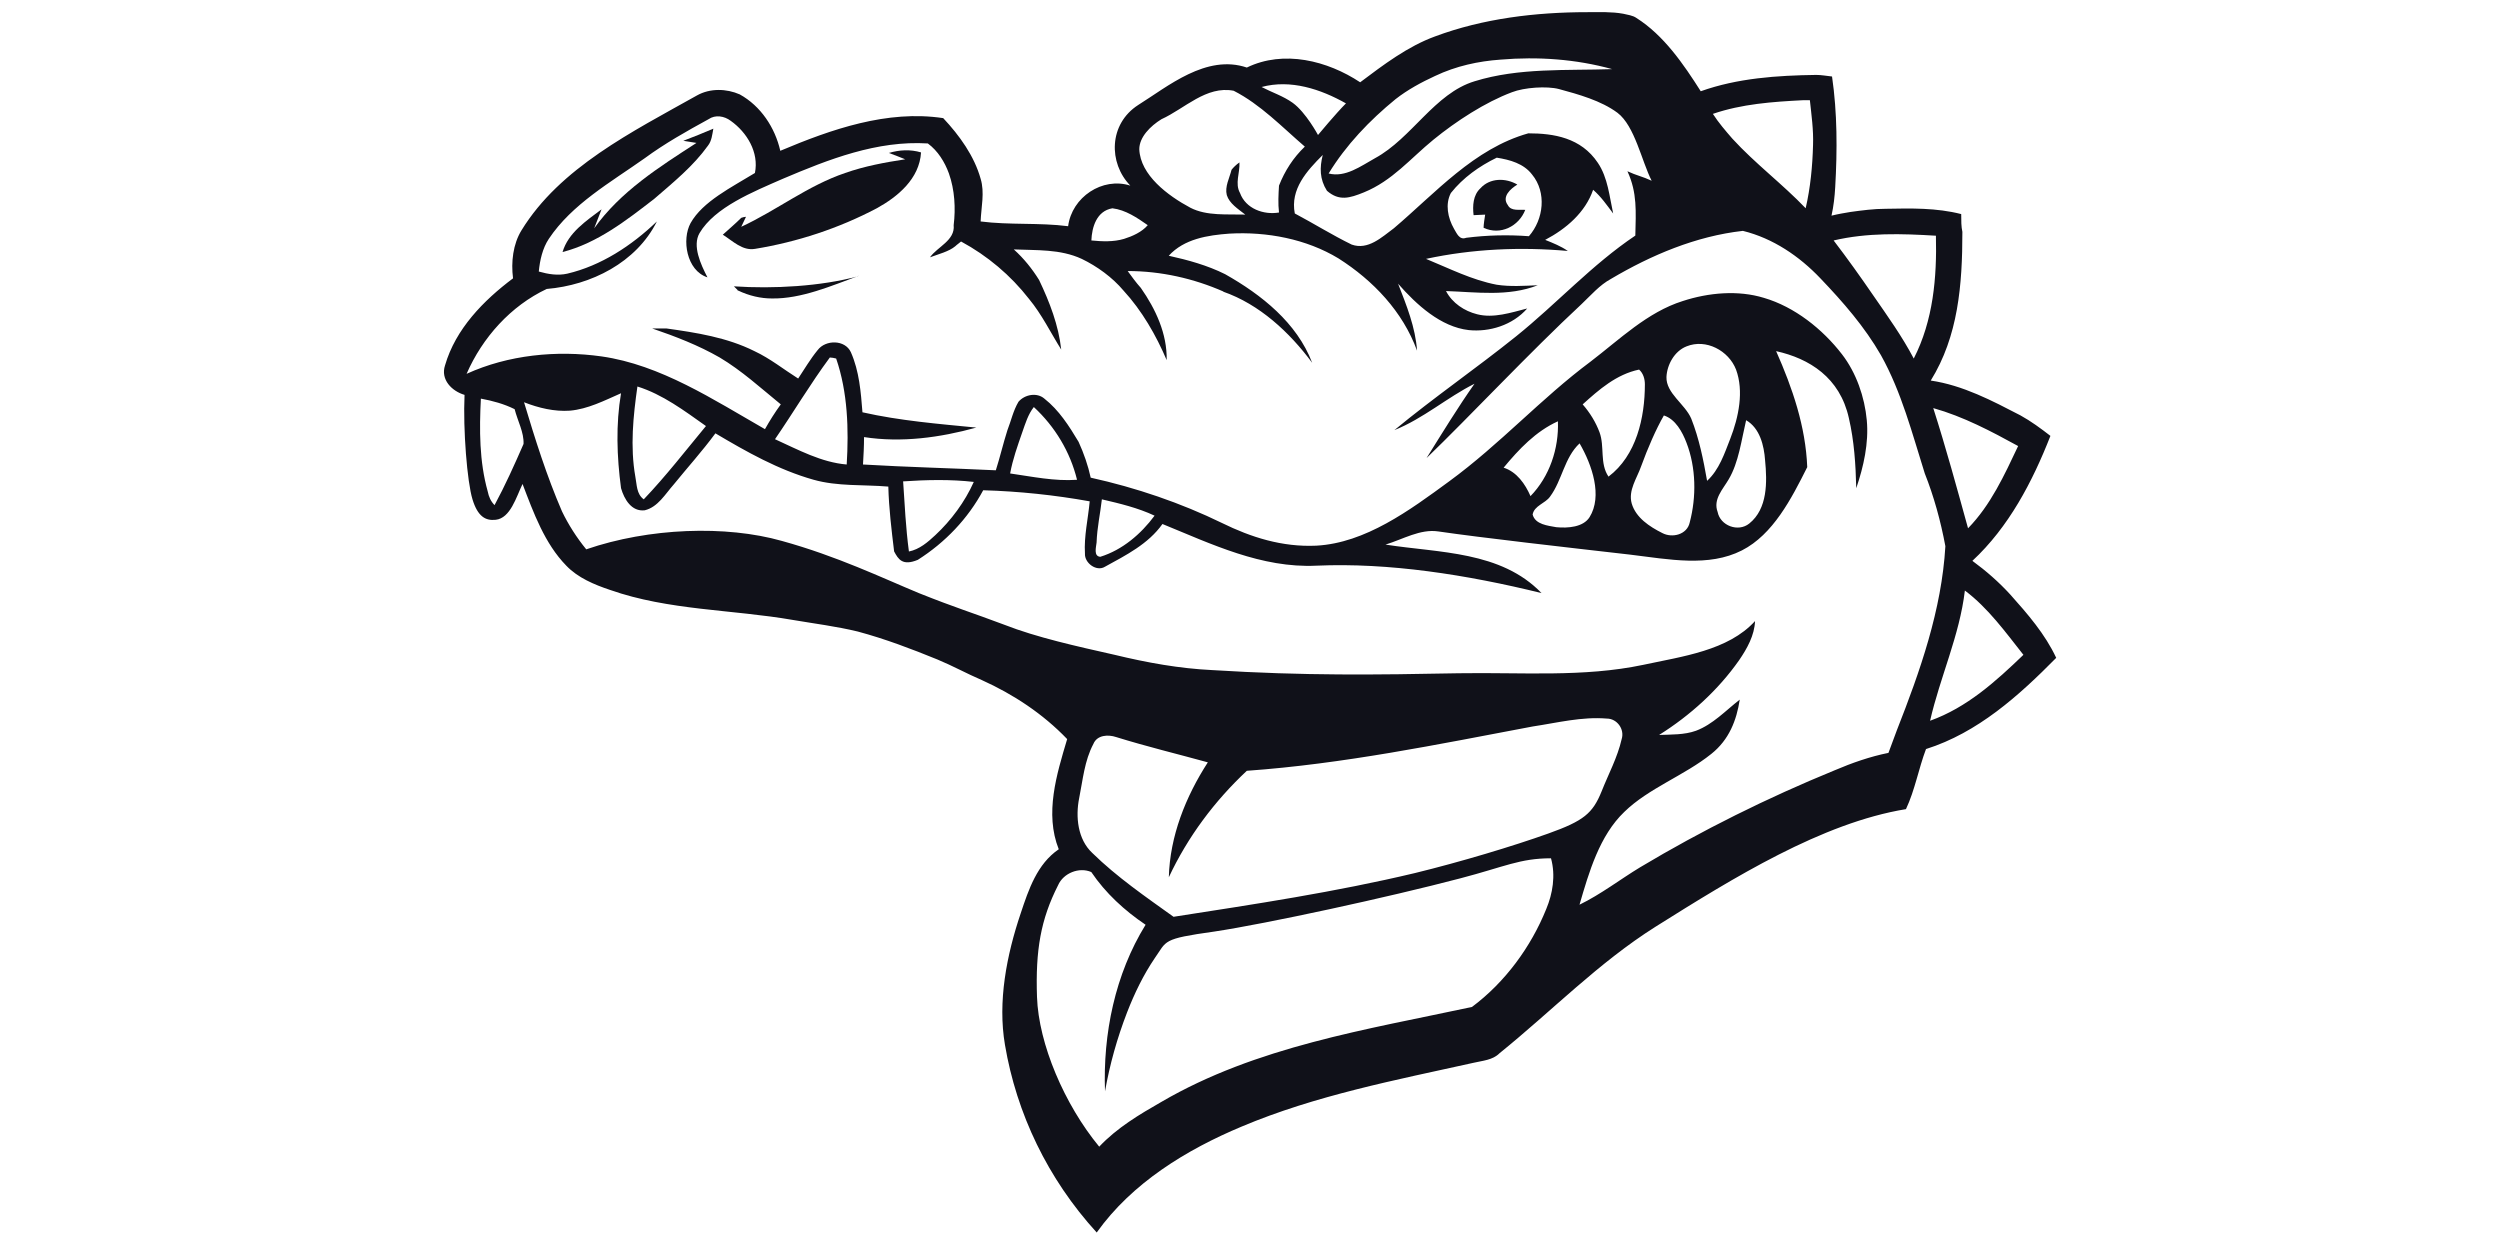 <?xml version="1.0" encoding="utf-8"?>
<!-- Generator: Adobe Illustrator 19.0.0, SVG Export Plug-In . SVG Version: 6.00 Build 0)  -->
<svg version="1.1" id="Layer_1" xmlns="http://www.w3.org/2000/svg" xmlns:xlink="http://www.w3.org/1999/xlink" x="0px" y="0px"
	 width="60px" height="30px" viewBox="0 0 60 30" enable-background="new 0 0 60 30" xml:space="preserve">
<g id="Gator">
	<g id="XMLID_63_">
		<path id="XMLID_33_" fill="#101119" d="M18.119,5.973c1.012-0.165,2.012-0.493,2.923-0.974c0.506-0.278,1.025-0.709,1.063-1.341
			c-0.253-0.076-0.519-0.063-0.772,0.013c0.139,0.051,0.266,0.101,0.392,0.152c-0.494,0.076-0.974,0.164-1.442,0.329
			c-0.898,0.304-1.645,0.898-2.493,1.291c0.025-0.063,0.089-0.177,0.114-0.24c-0.025,0-0.089,0.013-0.114,0.025
			c-0.139,0.139-0.291,0.266-0.443,0.405C17.588,5.783,17.816,6.024,18.119,5.973z"/>
		<path id="XMLID_32_" fill="#101119" d="M30.519,3.544v0.013V3.544z"/>
		<path id="XMLID_31_" fill="#101119" d="M17.145,6.239L17.145,6.239L17.145,6.239L17.145,6.239z"/>
		<path id="XMLID_30_" fill="#101119" d="M43.627,12.907L43.627,12.907L43.627,12.907L43.627,12.907z"/>
		<path id="XMLID_29_" fill="#101119" d="M20.612,6.619c-0.013,0-0.013,0-0.025,0.013c-0.886,0.24-2.024,0.304-2.973,0.24
			c0.013,0.013,0.013,0.013,0.025,0.025l0.076,0.076c0,0-0.013,0-0.013,0.013c0,0,0.013,0,0.013-0.013
			c0.266,0.127,0.544,0.19,0.81,0.19C19.233,7.175,19.954,6.859,20.612,6.619C20.612,6.619,20.599,6.619,20.612,6.619
			C20.599,6.619,20.599,6.619,20.612,6.619z"/>
		<path id="XMLID_28_" fill="#101119" d="M16.993,3.493c0.089-0.114,0.101-0.266,0.127-0.405c-0.24,0.101-0.481,0.202-0.721,0.291
			c0.076,0.013,0.24,0.038,0.316,0.051c-0.898,0.582-1.822,1.164-2.455,2.05c0.063-0.152,0.114-0.304,0.177-0.456
			c-0.367,0.278-0.797,0.557-0.936,1.025c0.835-0.215,1.531-0.759,2.202-1.278C16.171,4.366,16.639,3.987,16.993,3.493z"/>
		<path id="XMLID_27_" fill="#101119" d="M35.644,5.151c-0.013,0.076-0.038,0.24-0.038,0.316c0.405,0.19,0.848-0.038,1-0.43
			c-0.139-0.013-0.342,0.038-0.418-0.114c-0.152-0.202,0.063-0.392,0.228-0.493c-0.278-0.164-0.658-0.164-0.886,0.089
			c-0.177,0.164-0.19,0.418-0.164,0.645C35.441,5.163,35.58,5.151,35.644,5.151z"/>
	</g>
	<g id="XMLID_36_">
		<path id="XMLID_37_" fill="#101119" d="M47.069,5.138c-0.595-0.152-1.202-0.139-1.809-0.127c-0.291,0-0.569,0.038-0.848,0.076
			c-0.152,0.025-0.304,0.051-0.456,0.089c0.051-0.228,0.076-0.456,0.089-0.683c0.051-0.886,0.051-1.784-0.076-2.657
			c-0.127-0.013-0.253-0.038-0.38-0.038c-0.936,0.013-1.885,0.076-2.771,0.392c-0.418-0.658-0.886-1.341-1.544-1.759
			c-0.089-0.063-0.215-0.076-0.316-0.101c-0.278-0.051-0.569-0.038-0.86-0.038c-1.24,0-2.505,0.152-3.657,0.582
			c-0.658,0.24-1.24,0.683-1.797,1.101c-0.784-0.519-1.835-0.784-2.72-0.354c-0.974-0.329-1.898,0.456-2.606,0.898
			c-0.709,0.455-0.721,1.392-0.19,1.936c-0.671-0.215-1.404,0.278-1.493,0.974c-0.696-0.089-1.404-0.025-2.1-0.114
			c0.013-0.342,0.101-0.696,0-1.025c-0.152-0.544-0.506-1.038-0.898-1.455c-1.341-0.202-2.682,0.266-3.91,0.784
			c-0.127-0.557-0.468-1.075-0.974-1.354c-0.316-0.139-0.709-0.152-1.025,0.025c-1.556,0.873-3.29,1.733-4.213,3.239
			c-0.202,0.329-0.253,0.759-0.202,1.151c-0.709,0.531-1.379,1.215-1.632,2.088c-0.114,0.342,0.164,0.62,0.468,0.709
			c-0.038,0.835,0.063,2.088,0.19,2.505c0.127,0.418,0.316,0.519,0.557,0.493c0.354-0.038,0.493-0.544,0.645-0.86
			c0.266,0.696,0.531,1.43,1.05,1.961c0.278,0.291,0.671,0.455,1.05,0.582c1.404,0.494,2.935,0.468,4.391,0.721
			c0.519,0.089,1.038,0.152,1.556,0.278c0.658,0.177,1.291,0.418,1.911,0.671c0.367,0.152,0.709,0.342,1.063,0.493
			c0.759,0.342,1.468,0.81,2.05,1.417c-0.253,0.848-0.544,1.784-0.202,2.644c-0.519,0.354-0.721,0.962-0.911,1.531
			c-0.342,1.012-0.557,2.126-0.38,3.163c0.278,1.645,1.025,3.214,2.202,4.504c0.848-1.189,2.151-1.987,3.48-2.543
			c1.771-0.747,3.682-1.113,5.567-1.531c0.215-0.051,0.456-0.063,0.62-0.228c1.253-1.012,2.379-2.176,3.745-3.037
			c1.873-1.177,3.998-2.493,6.01-2.822c0.215-0.456,0.304-0.974,0.481-1.442c1.24-0.392,2.227-1.278,3.125-2.189
			c-0.266-0.569-0.683-1.05-1.101-1.518c-0.278-0.304-0.582-0.569-0.911-0.81c0.873-0.81,1.442-1.898,1.873-2.999
			c-0.228-0.177-0.468-0.354-0.721-0.493c-0.683-0.354-1.379-0.721-2.151-0.835c0.658-1.063,0.759-2.29,0.759-3.568
			C47.069,5.442,47.069,5.29,47.069,5.138z M43.273,2.405c0.051,0,0.127,0,0.164,0c0.038,0.354,0.089,0.709,0.076,1.075
			c-0.013,0.506-0.063,1.025-0.177,1.518c-0.557-0.582-1.215-1.075-1.759-1.67c-0.165-0.19-0.329-0.38-0.468-0.595
			C41.805,2.494,42.539,2.443,43.273,2.405z M33.493,2.38c0.291-0.228,0.62-0.405,0.949-0.557c0.506-0.24,1.037-0.354,1.569-0.392
			c0.898-0.076,1.809-0.013,2.682,0.228c-1.101,0.038-2.24-0.038-3.302,0.291c-0.962,0.291-1.506,1.367-2.391,1.847
			c-0.342,0.19-0.709,0.468-1.113,0.367C32.303,3.481,32.873,2.886,33.493,2.38z M32.303,2.481c-0.24,0.24-0.671,0.759-0.671,0.759
			s-0.291-0.544-0.607-0.772c-0.228-0.164-0.506-0.253-0.747-0.38C30.975,1.899,31.696,2.139,32.303,2.481z M27.875,2.861
			c0.557-0.253,1.075-0.81,1.733-0.683c0.645,0.329,1.164,0.873,1.708,1.341c-0.278,0.266-0.481,0.582-0.62,0.936
			c-0.013,0.215-0.025,0.43,0,0.645c-0.367,0.063-0.797-0.089-0.936-0.468c-0.127-0.228,0-0.481-0.013-0.734
			c-0.076,0.051-0.152,0.127-0.19,0.177c-0.051,0.202-0.165,0.405-0.114,0.607c0.063,0.202,0.266,0.329,0.443,0.468
			c-0.43-0.013-0.924,0.038-1.316-0.164c-0.544-0.291-1.202-0.784-1.227-1.404C27.343,3.291,27.609,3.025,27.875,2.861z
			 M26.698,4.999c0.316,0.038,0.595,0.228,0.848,0.405c-0.139,0.164-0.367,0.266-0.569,0.329c-0.253,0.076-0.531,0.063-0.784,0.038
			C26.205,5.454,26.318,5.062,26.698,4.999z M12.565,10.655c-0.215,0.493-0.443,1-0.696,1.468c-0.089-0.089-0.139-0.202-0.164-0.329
			c-0.202-0.721-0.202-1.48-0.164-2.227c0.278,0.051,0.557,0.127,0.81,0.253C12.426,10.111,12.577,10.376,12.565,10.655z
			 M37.111,21.814c-0.367,0.911-0.987,1.759-1.784,2.353c-2.531,0.544-5.175,0.949-7.453,2.278c-0.531,0.304-1.063,0.62-1.493,1.075
			c-0.835-1.012-1.455-2.467-1.493-3.593c-0.038-1.126,0.089-1.86,0.506-2.682c0.127-0.291,0.506-0.443,0.797-0.316
			c0.342,0.506,0.797,0.924,1.303,1.265c-0.734,1.189-1.025,2.619-0.974,3.998c0.114-0.645,0.291-1.278,0.531-1.898
			c0.177-0.456,0.392-0.898,0.658-1.291c0.304-0.43,0.164-0.468,1.43-0.645c1.265-0.19,4.175-0.822,5.909-1.278
			c1.063-0.278,1.43-0.481,2.176-0.481C37.339,21.017,37.263,21.448,37.111,21.814z M29.924,18.499
			c2.315-0.165,4.58-0.633,6.858-1.063c0.595-0.089,1.177-0.24,1.784-0.19c0.24,0,0.43,0.253,0.354,0.493
			c-0.101,0.443-0.316,0.835-0.481,1.253c-0.215,0.531-0.43,0.709-1.278,1.012c-0.848,0.304-2.113,0.683-3.201,0.949
			c-1.911,0.456-3.846,0.747-5.795,1.05c-0.671-0.481-1.354-0.949-1.949-1.531c-0.354-0.329-0.405-0.873-0.316-1.316
			c0.089-0.443,0.127-0.898,0.342-1.303c0.089-0.215,0.354-0.228,0.544-0.164c0.734,0.228,1.468,0.405,2.202,0.607
			c-0.531,0.822-0.911,1.771-0.936,2.758C28.507,20.081,29.153,19.221,29.924,18.499z M48.562,15.716
			c-0.658,0.633-1.354,1.265-2.24,1.582c0.24-1.05,0.709-2.05,0.835-3.125C47.714,14.59,48.132,15.172,48.562,15.716z
			 M48.435,10.705c-0.329,0.696-0.658,1.417-1.202,1.974c-0.266-0.962-0.531-1.936-0.835-2.885
			C47.12,9.997,47.79,10.351,48.435,10.705z M46.689,13.109c-0.089,1.531-0.607,2.999-1.164,4.416l0,0
			c-0.063,0.177-0.139,0.367-0.202,0.544c-0.443,0.089-0.873,0.24-1.291,0.418c-1.607,0.658-3.189,1.442-4.669,2.328
			c-0.481,0.291-0.936,0.645-1.455,0.898c0.228-0.784,0.481-1.658,1.075-2.227c0.582-0.569,1.442-0.873,2.088-1.392
			c0.43-0.342,0.607-0.81,0.683-1.303c-0.342,0.266-0.645,0.595-1.05,0.747c-0.278,0.101-0.595,0.089-0.886,0.101
			c0.747-0.468,1.417-1.075,1.923-1.797c0.19-0.278,0.367-0.595,0.38-0.936c-0.645,0.709-1.746,0.848-2.682,1.05
			c-1.442,0.304-2.923,0.177-4.428,0.202c-1.974,0.038-3.695,0.063-5.922-0.076c-0.784-0.038-1.556-0.177-2.341-0.367
			c-0.898-0.202-1.873-0.418-2.644-0.721c-0.772-0.291-1.164-0.405-2.05-0.759c-0.886-0.367-1.961-0.886-3.29-1.253
			c-1.341-0.38-3.188-0.316-4.694,0.202c-0.228-0.278-0.43-0.595-0.582-0.911l0,0c-0.367-0.848-0.645-1.733-0.911-2.619
			c0.354,0.139,0.734,0.228,1.101,0.202c0.43-0.038,0.822-0.24,1.227-0.418c-0.127,0.747-0.101,1.518,0,2.278l0,0
			c0.076,0.266,0.253,0.569,0.569,0.531c0.316-0.076,0.493-0.392,0.696-0.62l0,0c0.329-0.405,0.683-0.797,1-1.227
			c0.747,0.443,1.506,0.873,2.353,1.113c0.582,0.165,1.202,0.114,1.797,0.165c0.013,0.519,0.076,1.037,0.139,1.556l0,0
			c0.101,0.19,0.202,0.354,0.569,0.202l0,0c0.658-0.418,1.202-0.987,1.569-1.67c0.86,0.025,1.708,0.114,2.556,0.266
			c-0.038,0.418-0.139,0.835-0.114,1.253c-0.013,0.228,0.278,0.443,0.481,0.316c0.506-0.278,1.037-0.544,1.379-1.025
			c1.177,0.481,2.379,1.063,3.695,1c1.733-0.076,3.606,0.215,5.403,0.658c-0.974-1.012-2.455-0.962-3.745-1.164
			c0.418-0.127,0.835-0.38,1.265-0.316c1.038,0.152,3.062,0.38,4.606,0.557c0.936,0.114,1.885,0.304,2.682-0.101
			c0.747-0.38,1.189-1.24,1.569-1.999c-0.038-0.974-0.354-1.898-0.747-2.784c0.797,0.177,1.531,0.633,1.746,1.607
			c0.127,0.544,0.164,1.113,0.177,1.683c0.177-0.519,0.304-1.088,0.253-1.632c-0.051-0.557-0.253-1.139-0.595-1.582
			c-0.468-0.607-1.139-1.139-1.873-1.354c-0.62-0.19-1.329-0.127-1.949,0.076c-0.848,0.266-1.518,0.924-2.214,1.455
			c-1.189,0.886-2.164,1.974-3.391,2.872c-0.949,0.696-2.012,1.48-3.188,1.544c-0.822,0.038-1.569-0.202-2.265-0.544
			c-0.987-0.481-2.062-0.848-3.151-1.088c-0.063-0.291-0.164-0.582-0.291-0.86c-0.228-0.38-0.468-0.759-0.822-1.038
			c-0.177-0.152-0.468-0.101-0.62,0.076c-0.127,0.215-0.177,0.456-0.266,0.683l0,0l0,0c-0.101,0.316-0.177,0.645-0.278,0.962
			c-1.063-0.051-2.126-0.076-3.188-0.139c0.013-0.215,0.025-0.443,0.025-0.658c0.898,0.139,1.822,0.013,2.695-0.228l0,0
			c-0.911-0.089-1.835-0.164-2.733-0.367c-0.038-0.481-0.076-0.987-0.278-1.442c-0.139-0.304-0.607-0.304-0.797-0.051
			c-0.177,0.215-0.316,0.456-0.468,0.683c-0.342-0.215-0.671-0.481-1.05-0.658c-0.658-0.329-1.392-0.443-2.113-0.544l0,0
			c-0.114,0-0.228,0-0.342,0c0.557,0.19,1.113,0.405,1.62,0.696c0.531,0.316,0.987,0.734,1.468,1.126
			c-0.139,0.19-0.266,0.392-0.38,0.595c-1.24-0.709-2.505-1.544-3.922-1.746c-1.075-0.152-2.24-0.038-3.239,0.418
			c0.38-0.873,1.063-1.632,1.923-2.037c1.063-0.089,2.151-0.633,2.644-1.62c-0.607,0.582-1.341,1.063-2.151,1.253
			c-0.228,0.051-0.456,0.013-0.683-0.051c0.025-0.266,0.089-0.557,0.24-0.784c0.557-0.835,1.48-1.354,2.303-1.936
			c0.481-0.354,1-0.645,1.531-0.936c0.164-0.114,0.38-0.076,0.531,0.038c0.392,0.278,0.683,0.759,0.582,1.253
			c-0.557,0.342-1.253,0.683-1.544,1.202c-0.215,0.392-0.101,1.139,0.405,1.303c-0.164-0.316-0.367-0.759-0.19-1.063
			c0.367-0.62,1.278-0.987,1.999-1.303c1.101-0.468,2.265-0.924,3.48-0.848c0.24,0.177,0.405,0.443,0.506,0.721
			c0.139,0.392,0.164,0.835,0.114,1.24l0,0c0.038,0.367-0.392,0.519-0.569,0.772c0.202-0.076,0.456-0.139,0.607-0.266
			c0.038-0.038,0.114-0.089,0.139-0.114c0.633,0.342,1.189,0.81,1.632,1.379l0,0c0.304,0.367,0.519,0.81,0.772,1.215
			c-0.063-0.582-0.278-1.139-0.531-1.67l0,0c-0.165-0.266-0.367-0.519-0.607-0.734c0.544,0.025,1.113-0.013,1.632,0.228
			c0.367,0.177,0.734,0.443,1,0.759l0,0c0.443,0.481,0.784,1.075,1.037,1.67c0.013-0.633-0.266-1.227-0.62-1.733l0,0
			c-0.114-0.127-0.215-0.266-0.316-0.405c0.797,0,1.582,0.177,2.303,0.494c0,0,0,0-0.013,0c0.873,0.304,1.594,0.974,2.138,1.708
			c-0.367-0.962-1.215-1.632-2.088-2.126l0,0c-0.43-0.215-0.898-0.342-1.354-0.443c0.367-0.405,0.936-0.493,1.455-0.531
			c0.898-0.051,1.847,0.127,2.619,0.595c0.835,0.531,1.544,1.278,1.885,2.214c-0.038-0.557-0.253-1.088-0.455-1.607
			c0.443,0.506,1.025,1.037,1.695,1.113c0.493,0.051,1.05-0.114,1.404-0.519c-0.392,0.101-0.81,0.24-1.202,0.139
			c-0.304-0.076-0.595-0.266-0.747-0.557c0.734,0.025,1.493,0.139,2.202-0.139c-0.329,0.013-0.658,0.038-0.987-0.013
			c-0.595-0.114-1.139-0.392-1.695-0.62c1.113-0.24,2.265-0.291,3.404-0.19c-0.164-0.114-0.354-0.19-0.544-0.266
			c0.506-0.266,0.962-0.658,1.151-1.202c0.19,0.164,0.329,0.367,0.481,0.569c-0.089-0.405-0.127-0.86-0.367-1.215
			c-0.405-0.607-1.063-0.709-1.67-0.709c-1.303,0.367-2.227,1.43-3.226,2.278c-0.291,0.215-0.62,0.531-1.012,0.392
			c-0.468-0.228-0.911-0.506-1.366-0.747c-0.114-0.582,0.291-1.025,0.671-1.404c-0.076,0.304-0.076,0.582,0.101,0.86
			c0.291,0.253,0.544,0.177,0.886,0.038c0.683-0.278,1.113-0.81,1.67-1.265c0.544-0.443,1.24-0.898,1.885-1.139
			c0.291-0.114,0.835-0.152,1.126-0.076c0.468,0.127,1.012,0.278,1.404,0.569c0.418,0.316,0.582,1.164,0.822,1.632
			c-0.215-0.101-0.367-0.127-0.582-0.228c0.24,0.519,0.202,0.974,0.19,1.544c-1.038,0.696-1.885,1.632-2.86,2.417
			c-0.962,0.772-1.974,1.468-2.923,2.252c0.696-0.278,1.265-0.784,1.923-1.113c-0.392,0.557-0.772,1.177-1.151,1.784
			c1.025-0.987,2.48-2.543,3.72-3.695c0.228-0.215,0.43-0.456,0.709-0.607c0.962-0.569,2.037-1.025,3.163-1.151
			c0.721,0.177,1.354,0.607,1.86,1.139c0.544,0.569,1.063,1.164,1.455,1.847c0.494,0.886,0.747,1.873,1.05,2.834
			C46.411,11.907,46.576,12.502,46.689,13.109z M15.298,9.276c0.607,0.19,1.126,0.582,1.645,0.949
			c-0.493,0.595-0.962,1.202-1.493,1.759c-0.177-0.127-0.164-0.354-0.202-0.544C15.121,10.718,15.197,9.984,15.298,9.276z
			 M18.6,10.541c0.443-0.645,0.848-1.329,1.316-1.961c0.038,0,0.114,0.013,0.152,0.025c0.278,0.81,0.304,1.695,0.253,2.543
			C19.714,11.098,19.157,10.794,18.6,10.541z M21.675,11.553c0.569-0.038,1.139-0.051,1.696,0.013
			c-0.215,0.481-0.544,0.924-0.924,1.278c-0.177,0.165-0.38,0.342-0.633,0.392C21.738,12.667,21.713,12.11,21.675,11.553z
			 M24.243,11.363c0.063-0.342,0.177-0.658,0.291-0.987c0.076-0.215,0.139-0.43,0.278-0.607c0.506,0.468,0.873,1.075,1.037,1.746
			C25.306,11.553,24.775,11.439,24.243,11.363z M26.318,13.021c0.013-0.367,0.089-0.696,0.127-1.037
			c0.43,0.101,0.86,0.202,1.265,0.392c-0.329,0.443-0.772,0.822-1.303,0.987C26.242,13.35,26.306,13.135,26.318,13.021z
			 M41.527,10.528c-0.139,0.354-0.266,0.747-0.557,1.012c-0.089-0.506-0.19-1.012-0.38-1.493c-0.152-0.354-0.607-0.607-0.595-1
			c0.013-0.291,0.19-0.62,0.481-0.734c0.468-0.19,1.012,0.101,1.189,0.557C41.856,9.389,41.729,10.009,41.527,10.528z
			 M41.907,10.085c0.329,0.19,0.43,0.607,0.455,0.962c0.051,0.519,0.063,1.164-0.38,1.518c-0.266,0.215-0.696,0.051-0.759-0.278
			c-0.114-0.304,0.127-0.544,0.266-0.784C41.729,11.098,41.793,10.566,41.907,10.085z M40.477,10.629
			c0.228,0.595,0.24,1.291,0.076,1.911c-0.063,0.291-0.418,0.38-0.658,0.253c-0.304-0.152-0.633-0.367-0.734-0.709
			c-0.089-0.316,0.127-0.607,0.228-0.898c0.152-0.418,0.354-0.886,0.544-1.215C40.211,10.06,40.376,10.364,40.477,10.629z
			 M38.604,11.439c-0.215-0.316-0.089-0.721-0.215-1.063c-0.089-0.24-0.228-0.468-0.405-0.671c0.392-0.354,0.81-0.721,1.354-0.835
			c0.101,0.089,0.139,0.228,0.139,0.354C39.477,10.022,39.275,10.933,38.604,11.439z M38.149,12.413
			c-0.152,0.24-0.519,0.266-0.797,0.24c-0.202-0.038-0.506-0.063-0.569-0.304c0.038-0.215,0.304-0.266,0.418-0.43
			c0.291-0.392,0.342-0.936,0.709-1.278C38.212,11.161,38.465,11.907,38.149,12.413z M36.732,11.907
			c-0.127-0.291-0.329-0.582-0.645-0.683c0.367-0.443,0.772-0.873,1.303-1.113C37.415,10.769,37.187,11.439,36.732,11.907z
			 M34.821,4.632c0.291-0.367,0.683-0.645,1.101-0.848c0.316,0.051,0.645,0.139,0.848,0.405c0.354,0.43,0.278,1.075-0.076,1.48
			c-0.506-0.038-1.012-0.025-1.506,0.038c-0.165,0.063-0.228-0.114-0.291-0.215C34.745,5.227,34.682,4.898,34.821,4.632z
			 M45.93,8.605c-0.278-0.531-0.633-1.025-0.974-1.518c-0.304-0.443-0.62-0.886-0.949-1.316c0.81-0.19,1.632-0.164,2.455-0.114
			C46.487,6.656,46.398,7.694,45.93,8.605z"/>
	</g>
</g>
</svg>
